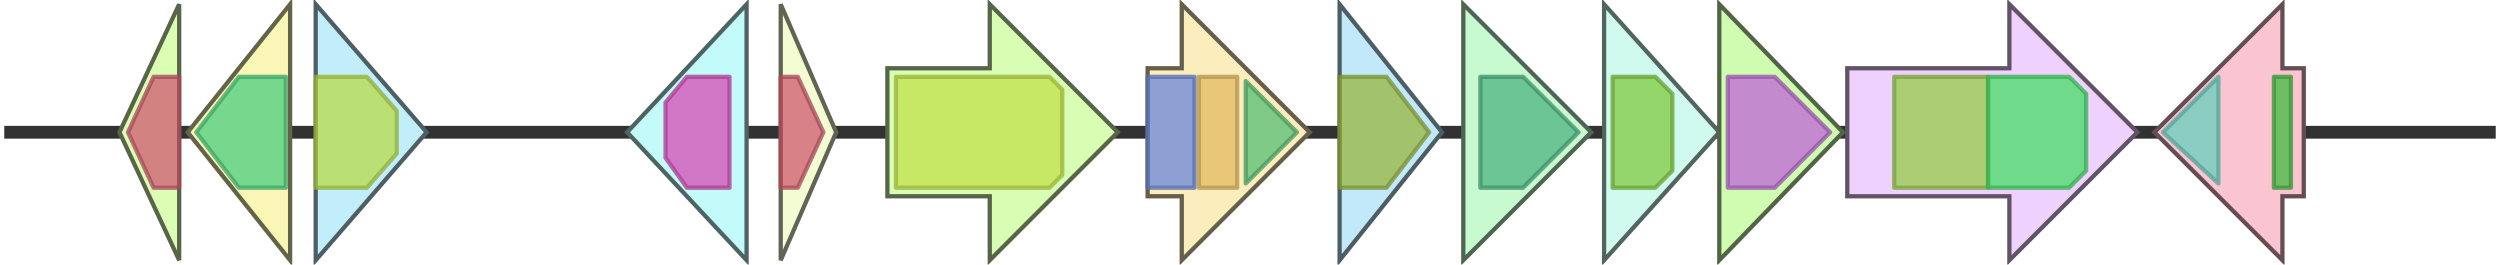 <svg version="1.1" baseProfile="full" xmlns="http://www.w3.org/2000/svg" width="586" height="62">
	<line x1="1" y1="31" x2="585" y2="31" style="stroke:rgb(50,50,50); stroke-width:3 "/>
	<g>
		<title>chaT3</title>
		<polygon class="chaT3" points="376,16 376,16 376,1 403,31 376,61 376,46 376,46" fill="rgb(207,250,237)" fill-opacity="1.0" stroke="rgb(82,100,94)" stroke-width="1" />
		<g>
			<title>PF00005</title>
			<polygon class="PF00005" points="378,18 388,18 392,22 392,40 388,44 378,44" stroke-linejoin="round" width="14" height="26" fill="rgb(129,201,63)" stroke="rgb(103,160,50)" stroke-width="1" opacity="0.75" />
		</g>
	</g>
	<g>
		<title>chaT4</title>
		<polygon class="chaT4" points="403,16 403,16 403,1 432,31 403,61 403,46 403,46" fill="rgb(207,252,177)" fill-opacity="1.0" stroke="rgb(82,100,70)" stroke-width="1" />
		<g>
			<title>PF00950</title>
			<polygon class="PF00950" points="405,18 416,18 429,31 416,44 405,44" stroke-linejoin="round" width="25" height="26" fill="rgb(190,102,215)" stroke="rgb(152,81,172)" stroke-width="1" opacity="0.75" />
		</g>
	</g>
	<g>
		<title>chaT5</title>
		<polygon class="chaT5" points="433,16 471,16 471,1 501,31 471,61 471,46 433,46" fill="rgb(239,209,254)" fill-opacity="1.0" stroke="rgb(95,83,101)" stroke-width="1" />
		<g>
			<title>PF00122</title>
			<rect class="PF00122" x="444" y="18" stroke-linejoin="round" width="22" height="26" fill="rgb(149,204,70)" stroke="rgb(119,163,56)" stroke-width="1" opacity="0.75" />
		</g>
		<g>
			<title>PF00702</title>
			<polygon class="PF00702" points="466,18 485,18 489,22 489,40 485,44 466,44" stroke-linejoin="round" width="23" height="26" fill="rgb(68,220,102)" stroke="rgb(54,176,81)" stroke-width="1" opacity="0.75" />
		</g>
	</g>
	<g>
		<title>chaR3</title>
		<polygon class="chaR3" points="540,16 535,16 535,1 505,31 535,61 535,46 540,46" fill="rgb(250,197,208)" fill-opacity="1.0" stroke="rgb(100,78,83)" stroke-width="1" />
		<g>
			<title>PF13377</title>
			<polygon class="PF13377" points="507,31 520,18 520,43" stroke-linejoin="round" width="15" height="26" fill="rgb(101,208,189)" stroke="rgb(80,166,151)" stroke-width="1" opacity="0.75" />
		</g>
		<g>
			<title>PF00356</title>
			<rect class="PF00356" x="533" y="18" stroke-linejoin="round" width="4" height="26" fill="rgb(66,188,63)" stroke="rgb(52,150,50)" stroke-width="1" opacity="0.75" />
		</g>
	</g>
	<g>
		<title>chaK</title>
		<polygon class="chaK" points="42,16 42,16 42,1 28,31 42,61 42,46 42,46" fill="rgb(220,253,180)" fill-opacity="1.0" stroke="rgb(88,101,72)" stroke-width="1" />
		<g>
			<title>PF07366</title>
			<polygon class="PF07366" points="30,31 36,18 42,18 42,44 36,44" stroke-linejoin="round" width="13" height="26" fill="rgb(206,89,111)" stroke="rgb(164,71,88)" stroke-width="1" opacity="0.75" />
		</g>
	</g>
	<g>
		<title>chaL</title>
		<polygon class="chaL" points="68,16 68,16 68,1 44,31 68,61 68,46 68,46" fill="rgb(250,246,182)" fill-opacity="1.0" stroke="rgb(100,98,72)" stroke-width="1" />
		<g>
			<title>PF13561</title>
			<polygon class="PF13561" points="46,31 56,18 67,18 67,44 56,44" stroke-linejoin="round" width="23" height="26" fill="rgb(73,205,127)" stroke="rgb(58,164,101)" stroke-width="1" opacity="0.75" />
		</g>
	</g>
	<g>
		<title>chaZ</title>
		<polygon class="chaZ" points="74,16 74,16 74,1 100,31 74,61 74,46 74,46" fill="rgb(194,238,251)" fill-opacity="1.0" stroke="rgb(77,95,100)" stroke-width="1" />
		<g>
			<title>PF00106</title>
			<polygon class="PF00106" points="74,18 86,18 93,26 93,36 86,44 74,44" stroke-linejoin="round" width="19" height="26" fill="rgb(182,219,73)" stroke="rgb(145,175,58)" stroke-width="1" opacity="0.75" />
		</g>
	</g>
	<g>
		<title>chaI</title>
		<polygon class="chaI" points="175,16 175,16 175,1 147,31 175,61 175,46 175,46" fill="rgb(194,251,249)" fill-opacity="1.0" stroke="rgb(77,100,99)" stroke-width="1" />
		<g>
			<title>PF13847</title>
			<polygon class="PF13847" points="156,24 161,18 171,18 171,44 161,44 156,37" stroke-linejoin="round" width="15" height="26" fill="rgb(214,74,181)" stroke="rgb(171,59,144)" stroke-width="1" opacity="0.75" />
		</g>
	</g>
	<g>
		<title>chaJ</title>
		<polygon class="chaJ" points="183,16 183,16 183,1 196,31 183,61 183,46 183,46" fill="rgb(243,252,211)" fill-opacity="1.0" stroke="rgb(97,100,84)" stroke-width="1" />
		<g>
			<title>PF07366</title>
			<polygon class="PF07366" points="183,18 187,18 193,31 187,44 183,44" stroke-linejoin="round" width="12" height="26" fill="rgb(206,89,111)" stroke="rgb(164,71,88)" stroke-width="1" opacity="0.75" />
		</g>
	</g>
	<g>
		<title>chaT1</title>
		<polygon class="chaT1" points="208,16 232,16 232,1 262,31 232,61 232,46 208,46" fill="rgb(216,254,180)" fill-opacity="1.0" stroke="rgb(86,101,72)" stroke-width="1" />
		<g>
			<title>PF07690</title>
			<polygon class="PF07690" points="210,18 246,18 249,21 249,41 246,44 210,44" stroke-linejoin="round" width="39" height="26" fill="rgb(193,224,74)" stroke="rgb(154,179,59)" stroke-width="1" opacity="0.75" />
		</g>
	</g>
	<g>
		<title>chaO</title>
		<polygon class="chaO" points="269,16 277,16 277,1 307,31 277,61 277,46 269,46" fill="rgb(251,237,188)" fill-opacity="1.0" stroke="rgb(100,94,75)" stroke-width="1" />
		<g>
			<title>PF02771</title>
			<rect class="PF02771" x="269" y="18" stroke-linejoin="round" width="11" height="26" fill="rgb(105,135,218)" stroke="rgb(84,108,174)" stroke-width="1" opacity="0.75" />
		</g>
		<g>
			<title>PF02770</title>
			<rect class="PF02770" x="281" y="18" stroke-linejoin="round" width="9" height="26" fill="rgb(225,186,97)" stroke="rgb(180,148,77)" stroke-width="1" opacity="0.75" />
		</g>
		<g>
			<title>PF00441</title>
			<polygon class="PF00441" points="292,19 304,31 292,43" stroke-linejoin="round" width="14" height="26" fill="rgb(85,191,117)" stroke="rgb(68,152,93)" stroke-width="1" opacity="0.75" />
		</g>
	</g>
	<g>
		<title>chaQ</title>
		<polygon class="chaQ" points="314,16 314,16 314,1 338,31 314,61 314,46 314,46" fill="rgb(194,233,250)" fill-opacity="1.0" stroke="rgb(77,93,100)" stroke-width="1" />
		<g>
			<title>PF02586</title>
			<polygon class="PF02586" points="314,18 325,18 335,31 325,44 314,44" stroke-linejoin="round" width="23" height="26" fill="rgb(152,181,61)" stroke="rgb(121,144,48)" stroke-width="1" opacity="0.75" />
		</g>
	</g>
	<g>
		<title>chaT2</title>
		<polygon class="chaT2" points="343,16 343,16 343,1 373,31 343,61 343,46 343,46" fill="rgb(199,250,207)" fill-opacity="1.0" stroke="rgb(79,100,82)" stroke-width="1" />
		<g>
			<title>PF01297</title>
			<polygon class="PF01297" points="347,18 357,18 370,31 357,44 347,44" stroke-linejoin="round" width="26" height="26" fill="rgb(78,178,130)" stroke="rgb(62,142,104)" stroke-width="1" opacity="0.75" />
		</g>
	</g>
</svg>
